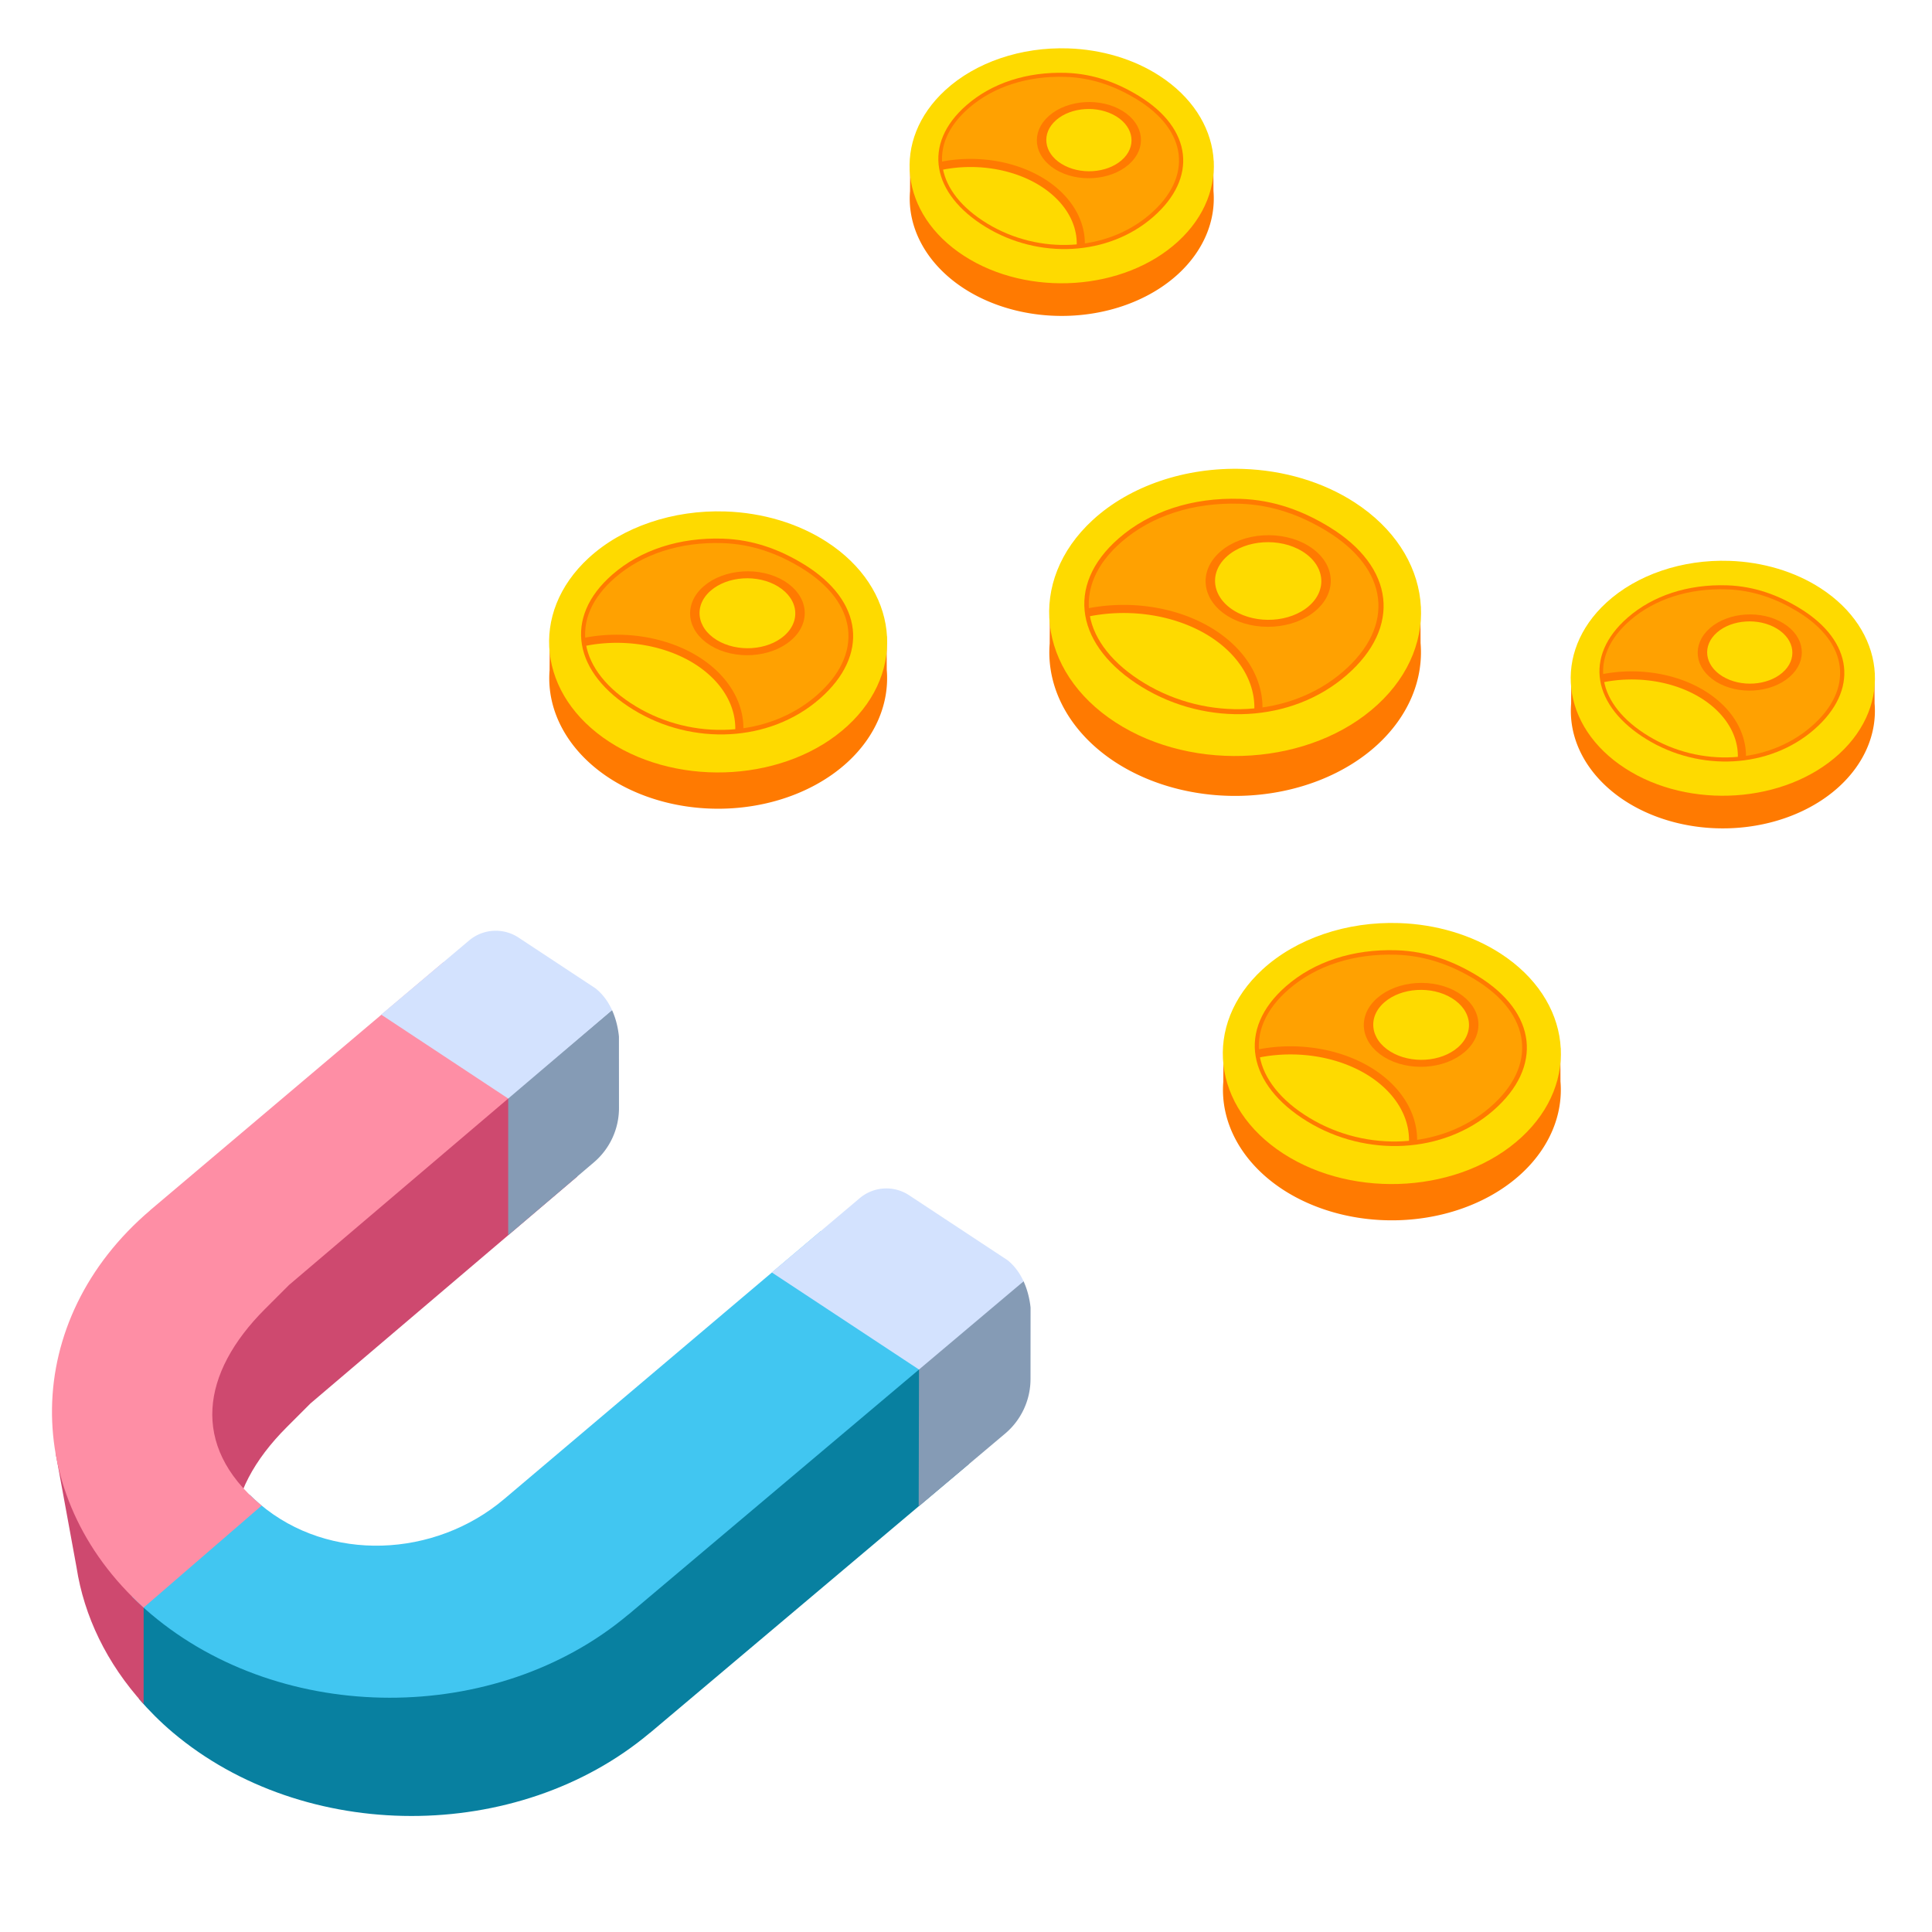 <?xml version="1.0" encoding="UTF-8" standalone="no"?>
<!-- Created with Inkscape (http://www.inkscape.org/) -->

<svg
   width="1080"
   height="1080"
   viewBox="0 0 1080 1080"
   version="1.1"
   id="svg1"
   inkscape:version="1.3.2 (091e20e, 2023-11-25)"
   sodipodi:docname="magnet.svg"
   xmlns:inkscape="http://www.inkscape.org/namespaces/inkscape"
   xmlns:sodipodi="http://sodipodi.sourceforge.net/DTD/sodipodi-0.dtd"
   xmlns:xlink="http://www.w3.org/1999/xlink"
   xmlns="http://www.w3.org/2000/svg"
   xmlns:svg="http://www.w3.org/2000/svg">
  <sodipodi:namedview
     id="namedview1"
     pagecolor="#505050"
     bordercolor="#eeeeee"
     borderopacity="1"
     inkscape:showpageshadow="0"
     inkscape:pageopacity="0"
     inkscape:pagecheckerboard="0"
     inkscape:deskcolor="#505050"
     inkscape:document-units="px"
     inkscape:zoom="0.5172465"
     inkscape:cx="672.79334"
     inkscape:cy="645.72694"
     inkscape:window-width="1440"
     inkscape:window-height="847"
     inkscape:window-x="0"
     inkscape:window-y="25"
     inkscape:window-maximized="0"
     inkscape:current-layer="layer1" />
  <defs
     id="defs1">
    <linearGradient
       id="swatch9"
       inkscape:swatch="solid"
       gradientTransform="matrix(0.844,0.537,-0.742,0.671,918.258,-635.836)">
      <stop
         style="stop-color:#000000;stop-opacity:1;"
         offset="0"
         id="stop9" />
    </linearGradient>
    <linearGradient
       inkscape:collect="always"
       xlink:href="#swatch16"
       id="linearGradient16"
       x1="1325.012"
       y1="150.088"
       x2="1351.492"
       y2="150.088"
       gradientUnits="userSpaceOnUse" />
    <linearGradient
       id="swatch16"
       inkscape:swatch="solid">
      <stop
         style="stop-color:#ff7a01;stop-opacity:1;"
         offset="0"
         id="stop16" />
    </linearGradient>
    <linearGradient
       inkscape:collect="always"
       xlink:href="#swatch16"
       id="linearGradient17"
       x1="1032.435"
       y1="-618.852"
       x2="1047.819"
       y2="-618.852"
       gradientUnits="userSpaceOnUse" />
    <linearGradient
       inkscape:collect="always"
       xlink:href="#swatch16"
       id="linearGradient22"
       x1="601.057"
       y1="264.568"
       x2="622.723"
       y2="264.568"
       gradientUnits="userSpaceOnUse"
       gradientTransform="matrix(3.78,0,0,3.78,-1379.851,-595.98)" />
    <linearGradient
       inkscape:collect="always"
       xlink:href="#swatch16"
       id="linearGradient23"
       x1="624.112"
       y1="-114.962"
       x2="636.698"
       y2="-114.962"
       gradientUnits="userSpaceOnUse"
       gradientTransform="matrix(3.78,0,0,3.78,-1420.83,224.06)" />
    <linearGradient
       inkscape:collect="always"
       xlink:href="#swatch16"
       id="linearGradient14"
       x1="503.275"
       y1="188.773"
       x2="524.941"
       y2="188.773"
       gradientUnits="userSpaceOnUse"
       gradientTransform="matrix(3.78,0,0,3.78,-1379.851,-595.98)" />
    <linearGradient
       inkscape:collect="always"
       xlink:href="#swatch16"
       id="linearGradient15"
       x1="496.916"
       y1="-129.057"
       x2="509.503"
       y2="-129.057"
       gradientUnits="userSpaceOnUse"
       gradientTransform="matrix(3.78,0,0,3.78,-1420.83,224.06)" />
    <linearGradient
       inkscape:collect="always"
       xlink:href="#swatch16"
       id="linearGradient19"
       x1="524.732"
       y1="256.289"
       x2="551.213"
       y2="256.289"
       gradientUnits="userSpaceOnUse"
       gradientTransform="matrix(3.78,0,0,3.78,-1379.851,-595.98)" />
    <linearGradient
       inkscape:collect="always"
       xlink:href="#swatch16"
       id="linearGradient18"
       x1="565.306"
       y1="-85.364"
       x2="580.689"
       y2="-85.364"
       gradientUnits="userSpaceOnUse"
       gradientTransform="matrix(3.78,0,0,3.78,-1420.83,224.06)" />
    <linearGradient
       inkscape:collect="always"
       xlink:href="#swatch16"
       id="linearGradient1"
       gradientUnits="userSpaceOnUse"
       x1="1325.012"
       y1="150.088"
       x2="1351.492"
       y2="150.088" />
    <linearGradient
       inkscape:collect="always"
       xlink:href="#swatch16"
       id="linearGradient2"
       gradientUnits="userSpaceOnUse"
       x1="1032.435"
       y1="-618.852"
       x2="1047.819"
       y2="-618.852" />
  </defs>
  <g
     inkscape:label="Calque 1"
     inkscape:groupmode="layer"
     id="layer1">
    <g
       id="g16-8-2-0"
       transform="matrix(3.78,0,0,3.78,-1184.416,-568.276)">
      <g
         id="g9-0-3-6"
         transform="translate(-10.502,-4.774)">
        <path
           id="path26-2-6-2"
           style="opacity:1;fill:#0880a0;fill-opacity:1;fill-rule:evenodd;stroke-width:6.76;stroke-linecap:round;stroke-linejoin:round;stroke-dasharray:none;paint-order:fill markers stroke"
           d="m 457.328,347.129 -55.734,47.164 -5.2e-4,5.1e-4 h -5.2e-4 v 5.2e-4 h -5.2e-4 c -10.249,8.669 -25.859,9.424 -36.108,0.755 -5.85,-4.948 -7.855,-10.563 -6.745,-16.237 l -14.344,12.496 -0.006,15.05 c 1.491,1.72 3.131,3.376 4.969,4.931 19.486,16.475 51.057,16.512 70.597,0.083 l 0.01,0.007 0.106,-0.09 47.027,-39.657 c 0.658,-3.872 0.011,-2.551 0.957,-6.807 0.17,-0.765 1.412,-5.193 0.55,-6.054 -0.13,-0.13 -0.421,0.13 -0.55,0 -0.28,-0.28 0.079,-2.437 0,-2.752 -0.1,-0.398 -0.451,-0.703 -0.55,-1.101 -0.339,-1.355 -0.12,-3.111 -0.55,-4.403 -0.221,-0.664 -0.279,-0.808 -0.37,-1.056 l -0.211,-0.053 c 2.3e-4,0.186 -0.04,0.275 -0.251,-0.064 z" />
        <path
           id="path26-5-4-5-2"
           style="fill:#ce496f;fill-opacity:1;fill-rule:evenodd;stroke-width:6.76;stroke-linecap:round;stroke-linejoin:round;stroke-dasharray:none;paint-order:fill markers stroke"
           d="m 401.351,307.516 -51.993,43.963 -0.106,0.09 0.008,0.007 c -2.123,1.807 -4,3.741 -5.658,5.765 l -0.356,-1.055 -11.19,13.674 3.102,16.942 c 1.112,7.193 4.441,14.173 9.92,20.206 l 0.005,-14.255 13.379,-11.655 c 0.194,-5.038 2.943,-10.191 7.778,-15.026 l 3.525,-3.525 39.444,-33.551 c 0.079,-0.834 0.11,-1.62 -0.048,-2.249 -0.81,-3.24 -2.35,-6.181 -3.303,-9.357 -0.221,-0.737 -2.387,-8.992 -2.752,-9.357 -0.533,-0.533 -0.873,-0.162 -1.651,-0.551 -0.037,-0.019 -0.067,-0.045 -0.102,-0.066 z" />
        <path
           id="path8-4-0-6-3-83-5-5"
           style="fill:#41c6f1;fill-opacity:1;stroke-width:0.26;paint-order:fill markers stroke"
           d="m 445.221,337.178 -46.828,39.627 -5.1e-4,5.2e-4 h -5.2e-4 v 5.2e-4 h -5.2e-4 c -10.249,8.669 -25.859,9.423 -36.108,0.754 -0.534,-0.452 -1.017,-0.912 -1.488,-1.374 l -17.414,15.049 c 0.881,0.877 1.797,1.738 2.776,2.566 19.486,16.475 51.057,16.512 70.597,0.083 l 0.01,0.007 0.106,-0.09 50.069,-42.223 c -0.045,-0.418 -0.11,-0.822 -0.232,-1.186 -1.329,-3.987 0.158,0.868 -1.101,-1.651 -0.082,-0.164 0.13,-0.421 0,-0.551 -0.13,-0.13 -0.386,0.082 -0.55,0 -0.803,-0.401 -0.88,-0.88 -1.101,-1.101 -0.389,-0.389 -1.14,0.204 -1.651,0 -1.607,-0.643 -2.884,-1.923 -4.403,-2.752 -3.675,-2.004 -7.374,-3.978 -11.009,-6.055 -0.574,-0.328 -1.037,-0.855 -1.651,-1.101 -0.006,-0.002 -0.015,-0.002 -0.021,-0.005 z" />
        <path
           id="path8-4-0-6-3-39-9-8-2"
           style="fill:#fe8ea5;fill-opacity:1;stroke-width:0.26;paint-order:fill markers stroke"
           d="m 389.393,297.434 v 5.2e-4 l -43.236,36.558 -0.106,0.089 0.008,0.007 c -19.055,16.215 -19.36,42.217 -0.974,58.759 l 17.459,-15.088 c -0.085,-0.07 -0.176,-0.128 -0.26,-0.199 -10.249,-8.669 -8.738,-19.385 0.754,-28.877 l 3.525,-3.525 37.843,-32.188 c -0.661,-2.387 -1.347,-4.762 -1.546,-4.96 -0.533,-0.533 -0.874,-0.162 -1.651,-0.55 -1.104,-0.552 -1.439,-1.989 -2.202,-2.752 -0.29,-0.29 -0.811,-0.261 -1.101,-0.551 -0.29,-0.29 -0.304,-0.772 -0.55,-1.101 -0.538,-0.718 -6.036,-5.314 -6.605,-5.504 -0.348,-0.116 -0.753,0.116 -1.101,0 -0.072,-0.024 -0.176,-0.086 -0.256,-0.119 z" />
        <path
           id="path29-0-1-2"
           style="opacity:1;fill:#859bb5;fill-opacity:1;fill-rule:evenodd;stroke-width:6.76;stroke-linecap:round;stroke-linejoin:round;stroke-dasharray:none;paint-order:fill markers stroke"
           d="m 414.345,304.478 -15.349,12.954 -0.005,20.355 12.675,-10.78 a 10.545,10.545 0 0 0 3.713,-8.039 l -0.007,-10.575 c -0.095,-0.951 -0.349,-2.427 -1.027,-3.916 z" />
        <path
           id="path33-5-4-7"
           style="opacity:1;fill:#d3e2fe;fill-opacity:1;fill-rule:evenodd;stroke-width:6.76;stroke-linecap:round;stroke-linejoin:round;paint-order:stroke fill markers"
           d="m 396.797,292.765 a 6.12,6.12 0 0 0 -3.586,1.43 l -13.005,10.961 18.791,12.416 15.357,-13.074 c -0.521,-1.15 -1.295,-2.303 -2.442,-3.22 l -11.387,-7.512 a 6.12,6.12 0 0 0 -3.728,-1.001 z" />
        <path
           id="path31-2-7-1"
           style="opacity:1;fill:#859bb5;fill-opacity:1;fill-rule:evenodd;stroke-width:6.76;stroke-linecap:round;stroke-linejoin:round;stroke-dasharray:none;paint-order:fill markers stroke"
           d="m 475.196,344.564 -15.446,12.285 -0.051,21.043 12.781,-10.769 a 10.567,10.567 0 0 0 3.758,-8.073 l 0.008,-10.563 c -0.102,-0.968 -0.363,-2.442 -1.051,-3.922 z" />
        <path
           id="path30-2-1-5"
           style="opacity:1;fill:#d3e2fe;fill-opacity:1;fill-rule:evenodd;stroke-width:6.76;stroke-linecap:round;stroke-linejoin:round;stroke-dasharray:none;paint-order:fill markers stroke"
           d="m 454.558,330.873 a 6.107,6.107 0 0 0 -3.58,1.43 l -13.003,10.98 21.769,14.364 15.467,-13.048 c -0.508,-1.104 -1.251,-2.208 -2.334,-3.099 l -14.595,-9.629 a 6.107,6.107 0 0 0 -3.724,-0.998 z" />
      </g>
    </g>
    <g
       id="g3-0"
       transform="matrix(3.436,0,0,3.436,-4230.421,-129.296)">
      <path
         id="path11-5-5-9-8-7-6-4-4"
         style="fill:#ff7a01;fill-opacity:1;fill-rule:evenodd;stroke-width:1.689;stroke-linecap:round;stroke-linejoin:round;paint-order:stroke fill markers"
         d="m 1349.238,126.742 a 27.499,21.24 5.2672474e-6 0 0 -22.265,7.567 27.499,21.24 5.2672474e-6 0 0 -5.205,7.404 l -1.127,0.6 -0.024,4.356 a 27.499,21.24 5.2672474e-6 0 0 9.745,17.564 27.499,21.24 5.2672474e-6 0 0 38.742,-2.618 27.499,21.24 5.2672474e-6 0 0 6.37,-15.009 l -0.017,-5.445 -1.474,-0.223 a 27.499,21.24 5.2672474e-6 0 0 -8.268,-9.247 27.499,21.24 5.2672474e-6 0 0 -16.477,-4.949 z" />
      <ellipse
         style="fill:#ffa101;fill-opacity:1;fill-rule:evenodd;stroke-width:1.605;stroke-linecap:round;stroke-linejoin:round;paint-order:stroke fill markers"
         id="path11-5-5-9-8-7-8-3-1-6"
         cx="1051.869"
         cy="-637.858"
         transform="matrix(0.837,0.547,-0.733,0.68,0,0)"
         rx="23.463"
         ry="22.485" />
      <path
         id="path11-5-8-6-5-4-1-4-7-4"
         style="fill:#feda00;fill-opacity:1;fill-rule:evenodd;stroke:url(#linearGradient1);stroke-width:1.32;stroke-linecap:round;stroke-linejoin:round;stroke-dasharray:none;paint-order:stroke fill markers"
         d="m 1344.359,144.949 a 19.968,14.605 0 0 0 -19.347,-2.591 22.82,16.691 0 0 0 8.13,12.369 22.82,16.691 0 0 0 18.101,3.707 19.968,14.605 0 0 0 -6.885,-13.484 z" />
      <ellipse
         style="fill:#feda00;fill-opacity:1;fill-rule:evenodd;stroke:url(#linearGradient2);stroke-width:1.351;stroke-linecap:round;stroke-linejoin:round;stroke-dasharray:none;paint-order:stroke fill markers"
         id="path12-4-5-5-9-0-1-6"
         cx="1040.127"
         cy="-618.852"
         transform="matrix(0.852,0.523,-0.754,0.657,0,0)"
         rx="7.692"
         ry="7.297" />
      <path
         id="path11-5-5-9-8-6-8-8-4"
         style="fill:#ff7a01;fill-opacity:1;fill-rule:evenodd;stroke-width:1.623;stroke-linecap:round;stroke-linejoin:round;paint-order:stroke fill markers"
         d="m 1349.143,121.768 c -8.267,-0.275 -16.232,2.393 -21.551,7.219 -9.449,8.573 -7.98,21.355 3.281,28.548 11.261,7.194 28.05,6.075 37.499,-2.498 9.449,-8.573 7.98,-21.355 -3.281,-28.548 -4.489,-2.867 -10.094,-4.527 -15.948,-4.722 z m -0.418,4.22 c 4.858,0.153 9.052,1.736 12.777,3.989 9.345,5.653 10.309,14.136 2.467,20.873 -7.841,6.737 -19.997,7.334 -29.342,1.681 -9.345,-5.653 -11.135,-14.239 -3.294,-20.976 4.414,-3.792 10.531,-5.783 17.391,-5.567 z"
         sodipodi:nodetypes="ssssssssssss" />
      <path
         id="path11-5-5-9-8-6-8-3"
         style="fill:#feda00;fill-opacity:1;fill-rule:evenodd;stroke-width:1.689;stroke-linecap:round;stroke-linejoin:round;paint-order:stroke fill markers"
         d="m 1349.238,120.841 c -8.541,-0.288 -16.77,2.509 -22.265,7.567 -9.762,8.986 -8.245,22.383 3.389,29.924 11.634,7.54 28.98,6.368 38.742,-2.618 9.762,-8.986 8.245,-22.383 -3.389,-29.924 -4.637,-3.005 -10.429,-4.745 -16.477,-4.949 z m -0.432,4.424 c 5.019,0.16 9.352,1.82 13.201,4.181 9.655,5.925 10.65,14.817 2.549,21.879 -8.101,7.062 -20.659,7.688 -30.314,1.762 -9.655,-5.925 -11.504,-14.925 -3.403,-21.987 4.56,-3.975 10.88,-6.062 17.968,-5.835 z"
         sodipodi:nodetypes="ssssssssssss" />
    </g>
    <g
       id="g3-0-5"
       transform="matrix(3.436,0,0,3.436,-3853.811,100.794)">
      <path
         id="path11-5-5-9-8-7-6-4-4-5"
         style="fill:#ff7a01;fill-opacity:1;fill-rule:evenodd;stroke-width:1.689;stroke-linecap:round;stroke-linejoin:round;paint-order:stroke fill markers"
         d="m 1349.238,126.742 a 27.499,21.24 5.2672474e-6 0 0 -22.265,7.567 27.499,21.24 5.2672474e-6 0 0 -5.205,7.404 l -1.127,0.6 -0.024,4.356 a 27.499,21.24 5.2672474e-6 0 0 9.745,17.564 27.499,21.24 5.2672474e-6 0 0 38.742,-2.618 27.499,21.24 5.2672474e-6 0 0 6.37,-15.009 l -0.017,-5.445 -1.474,-0.223 a 27.499,21.24 5.2672474e-6 0 0 -8.268,-9.247 27.499,21.24 5.2672474e-6 0 0 -16.477,-4.949 z" />
      <ellipse
         style="fill:#ffa101;fill-opacity:1;fill-rule:evenodd;stroke-width:1.605;stroke-linecap:round;stroke-linejoin:round;paint-order:stroke fill markers"
         id="path11-5-5-9-8-7-8-3-1-6-5"
         cx="1051.869"
         cy="-637.858"
         transform="matrix(0.837,0.547,-0.733,0.68,0,0)"
         rx="23.463"
         ry="22.485" />
      <path
         id="path11-5-8-6-5-4-1-4-7-4-4"
         style="fill:#feda00;fill-opacity:1;fill-rule:evenodd;stroke:url(#linearGradient16);stroke-width:1.32;stroke-linecap:round;stroke-linejoin:round;stroke-dasharray:none;paint-order:stroke fill markers"
         d="m 1344.359,144.949 a 19.968,14.605 0 0 0 -19.347,-2.591 22.82,16.691 0 0 0 8.13,12.369 22.82,16.691 0 0 0 18.101,3.707 19.968,14.605 0 0 0 -6.885,-13.484 z" />
      <ellipse
         style="fill:#feda00;fill-opacity:1;fill-rule:evenodd;stroke:url(#linearGradient17);stroke-width:1.351;stroke-linecap:round;stroke-linejoin:round;stroke-dasharray:none;paint-order:stroke fill markers"
         id="path12-4-5-5-9-0-1-6-2"
         cx="1040.127"
         cy="-618.852"
         transform="matrix(0.852,0.523,-0.754,0.657,0,0)"
         rx="7.692"
         ry="7.297" />
      <path
         id="path11-5-5-9-8-6-8-8-4-1"
         style="fill:#ff7a01;fill-opacity:1;fill-rule:evenodd;stroke-width:1.623;stroke-linecap:round;stroke-linejoin:round;paint-order:stroke fill markers"
         d="m 1349.143,121.768 c -8.267,-0.275 -16.232,2.393 -21.551,7.219 -9.449,8.573 -7.98,21.355 3.281,28.548 11.261,7.194 28.05,6.075 37.499,-2.498 9.449,-8.573 7.98,-21.355 -3.281,-28.548 -4.489,-2.867 -10.094,-4.527 -15.948,-4.722 z m -0.418,4.22 c 4.858,0.153 9.052,1.736 12.777,3.989 9.345,5.653 10.309,14.136 2.467,20.873 -7.841,6.737 -19.997,7.334 -29.342,1.681 -9.345,-5.653 -11.135,-14.239 -3.294,-20.976 4.414,-3.792 10.531,-5.783 17.391,-5.567 z"
         sodipodi:nodetypes="ssssssssssss" />
      <path
         id="path11-5-5-9-8-6-8-3-9"
         style="fill:#feda00;fill-opacity:1;fill-rule:evenodd;stroke-width:1.689;stroke-linecap:round;stroke-linejoin:round;paint-order:stroke fill markers"
         d="m 1349.238,120.841 c -8.541,-0.288 -16.77,2.509 -22.265,7.567 -9.762,8.986 -8.245,22.383 3.389,29.924 11.634,7.54 28.98,6.368 38.742,-2.618 9.762,-8.986 8.245,-22.383 -3.389,-29.924 -4.637,-3.005 -10.429,-4.745 -16.477,-4.949 z m -0.432,4.424 c 5.019,0.16 9.352,1.82 13.201,4.181 9.655,5.925 10.65,14.817 2.549,21.879 -8.101,7.062 -20.659,7.688 -30.314,1.762 -9.655,-5.925 -11.504,-14.925 -3.403,-21.987 4.56,-3.975 10.88,-6.062 17.968,-5.835 z"
         sodipodi:nodetypes="ssssssssssss" />
    </g>
    <path
       id="path11-5-5-9-8-7-6-4-4-2"
       style="fill:#ff7a01;fill-opacity:1;fill-rule:evenodd;stroke-width:5.222;stroke-linecap:round;stroke-linejoin:round;paint-order:stroke fill markers"
       d="m 966.778,331.77 a 85.037,65.682 5.2672474e-6 0 0 -68.852,23.401 85.037,65.682 5.2672474e-6 0 0 -16.094,22.897 l -3.486,1.855 -0.074,13.469 a 85.037,65.682 5.2672474e-6 0 0 30.135,54.312 85.037,65.682 5.2672474e-6 0 0 119.803,-8.096 85.037,65.682 5.2672474e-6 0 0 19.698,-46.414 l -0.053,-16.837 -4.558,-0.689 a 85.037,65.682 5.2672474e-6 0 0 -25.569,-28.594 85.037,65.682 5.2672474e-6 0 0 -50.951,-15.304 z" />
    <ellipse
       style="fill:#ffa101;fill-opacity:1;fill-rule:evenodd;stroke-width:4.963;stroke-linecap:round;stroke-linejoin:round;paint-order:stroke fill markers"
       id="path11-5-5-9-8-7-8-3-1-6-51"
       cx="960.366"
       cy="-217.625"
       transform="matrix(0.837,0.547,-0.733,0.68,0,0)"
       rx="72.557"
       ry="69.531" />
    <path
       id="path11-5-8-6-5-4-1-4-7-4-3"
       style="fill:#feda00;fill-opacity:1;fill-rule:evenodd;stroke:url(#linearGradient22);stroke-width:4.535;stroke-linecap:round;stroke-linejoin:round;stroke-dasharray:none;paint-order:stroke fill markers"
       d="m 951.691,388.071 a 61.747,45.163 0 0 0 -59.829,-8.013 70.568,51.615 0 0 0 25.142,38.248 70.568,51.615 0 0 0 55.976,11.462 61.747,45.163 0 0 0 -21.289,-41.697 z" />
    <ellipse
       style="fill:#feda00;fill-opacity:1;fill-rule:evenodd;stroke:url(#linearGradient23);stroke-width:4.643;stroke-linecap:round;stroke-linejoin:round;stroke-dasharray:none;paint-order:stroke fill markers"
       id="path12-4-5-5-9-0-1-6-9"
       cx="961.803"
       cy="-210.443"
       transform="matrix(0.852,0.523,-0.754,0.657,0,0)"
       rx="23.785"
       ry="22.565" />
    <path
       id="path11-5-5-9-8-6-8-8-4-7"
       style="fill:#ff7a01;fill-opacity:1;fill-rule:evenodd;stroke-width:5.018;stroke-linecap:round;stroke-linejoin:round;paint-order:stroke fill markers"
       d="m 966.484,316.387 c -25.565,-0.85 -50.195,7.401 -66.644,22.324 -29.22,26.511 -24.677,66.036 10.146,88.281 34.823,22.245 86.74,18.787 115.961,-7.723 29.22,-26.511 24.678,-66.036 -10.146,-88.281 -13.88,-8.867 -31.215,-13.999 -49.317,-14.601 z m -1.294,13.051 c 15.022,0.473 27.993,5.368 39.512,12.336 28.898,17.481 31.878,43.713 7.629,64.546 -24.248,20.834 -61.837,22.68 -90.735,5.199 -28.897,-17.481 -34.434,-44.032 -10.186,-64.865 13.65,-11.727 32.566,-17.883 53.78,-17.215 z"
       sodipodi:nodetypes="ssssssssssss" />
    <path
       id="path11-5-5-9-8-6-8-3-3"
       style="fill:#feda00;fill-opacity:1;fill-rule:evenodd;stroke-width:5.222;stroke-linecap:round;stroke-linejoin:round;paint-order:stroke fill markers"
       d="m 966.778,313.522 c -26.412,-0.891 -51.858,7.757 -68.852,23.4 -30.188,27.788 -25.495,69.217 10.482,92.534 35.977,23.317 89.615,19.693 119.803,-8.095 30.188,-27.788 25.496,-69.217 -10.482,-92.534 -14.34,-9.294 -32.249,-14.673 -50.952,-15.304 z m -1.337,13.68 c 15.52,0.495 28.921,5.627 40.821,12.93 29.856,18.323 32.934,45.819 7.882,67.656 -25.051,21.837 -63.886,23.773 -93.742,5.449 -29.855,-18.324 -35.575,-46.154 -10.523,-67.991 14.102,-12.292 33.644,-18.744 55.562,-18.044 z"
       sodipodi:nodetypes="ssssssssssss" />
    <path
       id="path11-5-5-9-8-7-6-4-4-2-5"
       style="fill:#ff7a01;fill-opacity:1;fill-rule:evenodd;stroke-width:5.222;stroke-linecap:round;stroke-linejoin:round;paint-order:stroke fill markers"
       d="m 597.208,45.302 a 85.037,65.682 5.2672474e-6 0 0 -68.852,23.401 85.037,65.682 5.2672474e-6 0 0 -16.094,22.897 l -3.486,1.855 -0.074,13.469 a 85.037,65.682 5.2672474e-6 0 0 30.135,54.312 85.037,65.682 5.2672474e-6 0 0 119.803,-8.097 85.037,65.682 5.2672474e-6 0 0 19.698,-46.414 l -0.053,-16.837 -4.558,-0.689 a 85.037,65.682 5.2672474e-6 0 0 -25.569,-28.594 85.037,65.682 5.2672474e-6 0 0 -50.951,-15.304 z" />
    <ellipse
       style="fill:#ffa101;fill-opacity:1;fill-rule:evenodd;stroke-width:4.963;stroke-linecap:round;stroke-linejoin:round;paint-order:stroke fill markers"
       id="path11-5-5-9-8-7-8-3-1-6-51-8"
       cx="484.903"
       cy="-256.475"
       transform="matrix(0.837,0.547,-0.733,0.68,0,0)"
       rx="72.557"
       ry="69.531" />
    <path
       id="path11-5-8-6-5-4-1-4-7-4-3-5"
       style="fill:#feda00;fill-opacity:1;fill-rule:evenodd;stroke:url(#linearGradient14);stroke-width:4.535;stroke-linecap:round;stroke-linejoin:round;stroke-dasharray:none;paint-order:stroke fill markers"
       d="m 582.121,101.603 a 61.747,45.163 0 0 0 -59.829,-8.013 70.568,51.615 0 0 0 25.142,38.248 70.568,51.615 0 0 0 55.976,11.462 61.747,45.163 0 0 0 -21.289,-41.697 z" />
    <ellipse
       style="fill:#feda00;fill-opacity:1;fill-rule:evenodd;stroke:url(#linearGradient15);stroke-width:4.643;stroke-linecap:round;stroke-linejoin:round;stroke-dasharray:none;paint-order:stroke fill markers"
       id="path12-4-5-5-9-0-1-6-9-6"
       cx="481.064"
       cy="-263.714"
       transform="matrix(0.852,0.523,-0.754,0.657,0,0)"
       rx="23.785"
       ry="22.565" />
    <path
       id="path11-5-5-9-8-6-8-8-4-7-7"
       style="fill:#ff7a01;fill-opacity:1;fill-rule:evenodd;stroke-width:5.018;stroke-linecap:round;stroke-linejoin:round;paint-order:stroke fill markers"
       d="m 596.914,29.919 c -25.565,-0.85 -50.195,7.401 -66.644,22.324 -29.22,26.511 -24.677,66.036 10.146,88.281 34.823,22.245 86.74,18.787 115.961,-7.723 29.22,-26.511 24.678,-66.036 -10.146,-88.281 -13.88,-8.867 -31.215,-13.999 -49.317,-14.601 z m -1.294,13.051 c 15.022,0.473 27.993,5.368 39.512,12.336 28.898,17.481 31.878,43.713 7.629,64.546 -24.248,20.834 -61.837,22.68 -90.735,5.198 -28.897,-17.481 -34.434,-44.032 -10.185,-64.865 13.65,-11.727 32.566,-17.883 53.78,-17.215 z"
       sodipodi:nodetypes="ssssssssssss" />
    <path
       id="path11-5-5-9-8-6-8-3-3-9"
       style="fill:#feda00;fill-opacity:1;fill-rule:evenodd;stroke-width:5.222;stroke-linecap:round;stroke-linejoin:round;paint-order:stroke fill markers"
       d="m 597.208,27.054 c -26.412,-0.891 -51.858,7.757 -68.852,23.4 -30.188,27.788 -25.495,69.217 10.482,92.534 35.977,23.317 89.615,19.693 119.803,-8.095 30.188,-27.788 25.496,-69.217 -10.482,-92.534 -14.34,-9.294 -32.249,-14.673 -50.952,-15.304 z m -1.337,13.68 c 15.52,0.495 28.921,5.627 40.821,12.93 29.856,18.323 32.934,45.819 7.882,67.656 -25.051,21.837 -63.886,23.773 -93.742,5.449 -29.855,-18.324 -35.575,-46.154 -10.523,-67.991 14.102,-12.292 33.644,-18.744 55.562,-18.045 z"
       sodipodi:nodetypes="ssssssssssss" />
    <path
       id="path11-5-5-9-8-7-6-4-2"
       style="fill:#ff7a01;fill-opacity:1;fill-rule:evenodd;stroke-width:6.382;stroke-linecap:round;stroke-linejoin:round;paint-order:stroke fill markers"
       d="m 694.954,284.438 a 103.935,80.277 5.2672474e-6 0 0 -84.153,28.601 103.935,80.277 5.2672474e-6 0 0 -19.671,27.985 l -4.261,2.268 -0.091,16.462 a 103.935,80.277 5.2672474e-6 0 0 36.832,66.382 103.935,80.277 5.2672474e-6 0 0 146.426,-9.896 103.935,80.277 5.2672474e-6 0 0 24.076,-56.729 l -0.064,-20.579 -5.57,-0.842 a 103.935,80.277 5.2672474e-6 0 0 -31.251,-34.948 103.935,80.277 5.2672474e-6 0 0 -62.274,-18.705 z" />
    <ellipse
       style="fill:#ffa101;fill-opacity:1;fill-rule:evenodd;stroke-width:6.066;stroke-linecap:round;stroke-linejoin:round;paint-order:stroke fill markers"
       id="path11-5-5-9-8-7-8-3-1-9"
       cx="741.199"
       cy="-96.129"
       transform="matrix(0.837,0.547,-0.733,0.68,0,0)"
       rx="88.681"
       ry="84.982" />
    <path
       id="path11-5-8-6-5-4-1-4-7-7"
       style="fill:#feda00;fill-opacity:1;fill-rule:evenodd;stroke:url(#linearGradient19);stroke-width:4.535;stroke-linecap:round;stroke-linejoin:round;stroke-dasharray:none;paint-order:stroke fill markers"
       d="m 676.514,353.25 a 75.468,55.199 0 0 0 -73.124,-9.793 86.249,63.085 0 0 0 30.729,46.748 86.249,63.085 0 0 0 68.415,14.009 75.468,55.199 0 0 0 -26.02,-50.963 z" />
    <ellipse
       style="fill:#feda00;fill-opacity:1;fill-rule:evenodd;stroke:url(#linearGradient18);stroke-width:4.643;stroke-linecap:round;stroke-linejoin:round;stroke-dasharray:none;paint-order:stroke fill markers"
       id="path12-4-5-5-9-0-1-5"
       cx="744.83"
       cy="-98.576"
       transform="matrix(0.852,0.523,-0.754,0.657,0,0)"
       rx="29.071"
       ry="27.58" />
    <path
       id="path11-5-5-9-8-6-8-8-6"
       style="fill:#ff7a01;fill-opacity:1;fill-rule:evenodd;stroke-width:6.133;stroke-linecap:round;stroke-linejoin:round;paint-order:stroke fill markers"
       d="m 694.595,265.637 c -31.246,-1.039 -61.35,9.045 -81.454,27.285 -35.713,32.402 -30.161,80.71 12.4,107.899 42.562,27.189 106.016,22.962 141.73,-9.44 35.713,-32.402 30.162,-80.71 -12.4,-107.899 -16.964,-10.837 -38.152,-17.11 -60.277,-17.845 z m -1.581,15.951 c 18.36,0.578 34.213,6.561 48.292,15.077 35.32,21.366 38.962,53.427 9.325,78.89 -29.636,25.463 -75.578,27.72 -110.898,6.354 -35.319,-21.366 -42.086,-53.817 -12.449,-79.28 16.683,-14.333 39.803,-21.857 65.731,-21.041 z"
       sodipodi:nodetypes="ssssssssssss" />
    <path
       id="path11-5-5-9-8-6-8-5"
       style="fill:#feda00;fill-opacity:1;fill-rule:evenodd;stroke-width:6.382;stroke-linecap:round;stroke-linejoin:round;paint-order:stroke fill markers"
       d="m 694.954,262.135 c -32.281,-1.089 -63.382,9.481 -84.152,28.6 -36.897,33.964 -31.161,84.599 12.811,113.097 43.972,28.499 109.529,24.069 146.426,-9.895 36.897,-33.963 31.162,-84.599 -12.811,-113.098 -17.526,-11.359 -39.416,-17.934 -62.274,-18.705 z m -1.634,16.72 c 18.969,0.605 35.347,6.877 49.892,15.804 36.49,22.395 40.253,56.001 9.634,82.691 -30.618,26.69 -78.083,29.055 -114.573,6.66 -36.489,-22.395 -43.48,-56.41 -12.861,-83.1 17.236,-15.024 41.121,-22.91 67.909,-22.054 z"
       sodipodi:nodetypes="ssssssssssss" />
  </g>
</svg>
